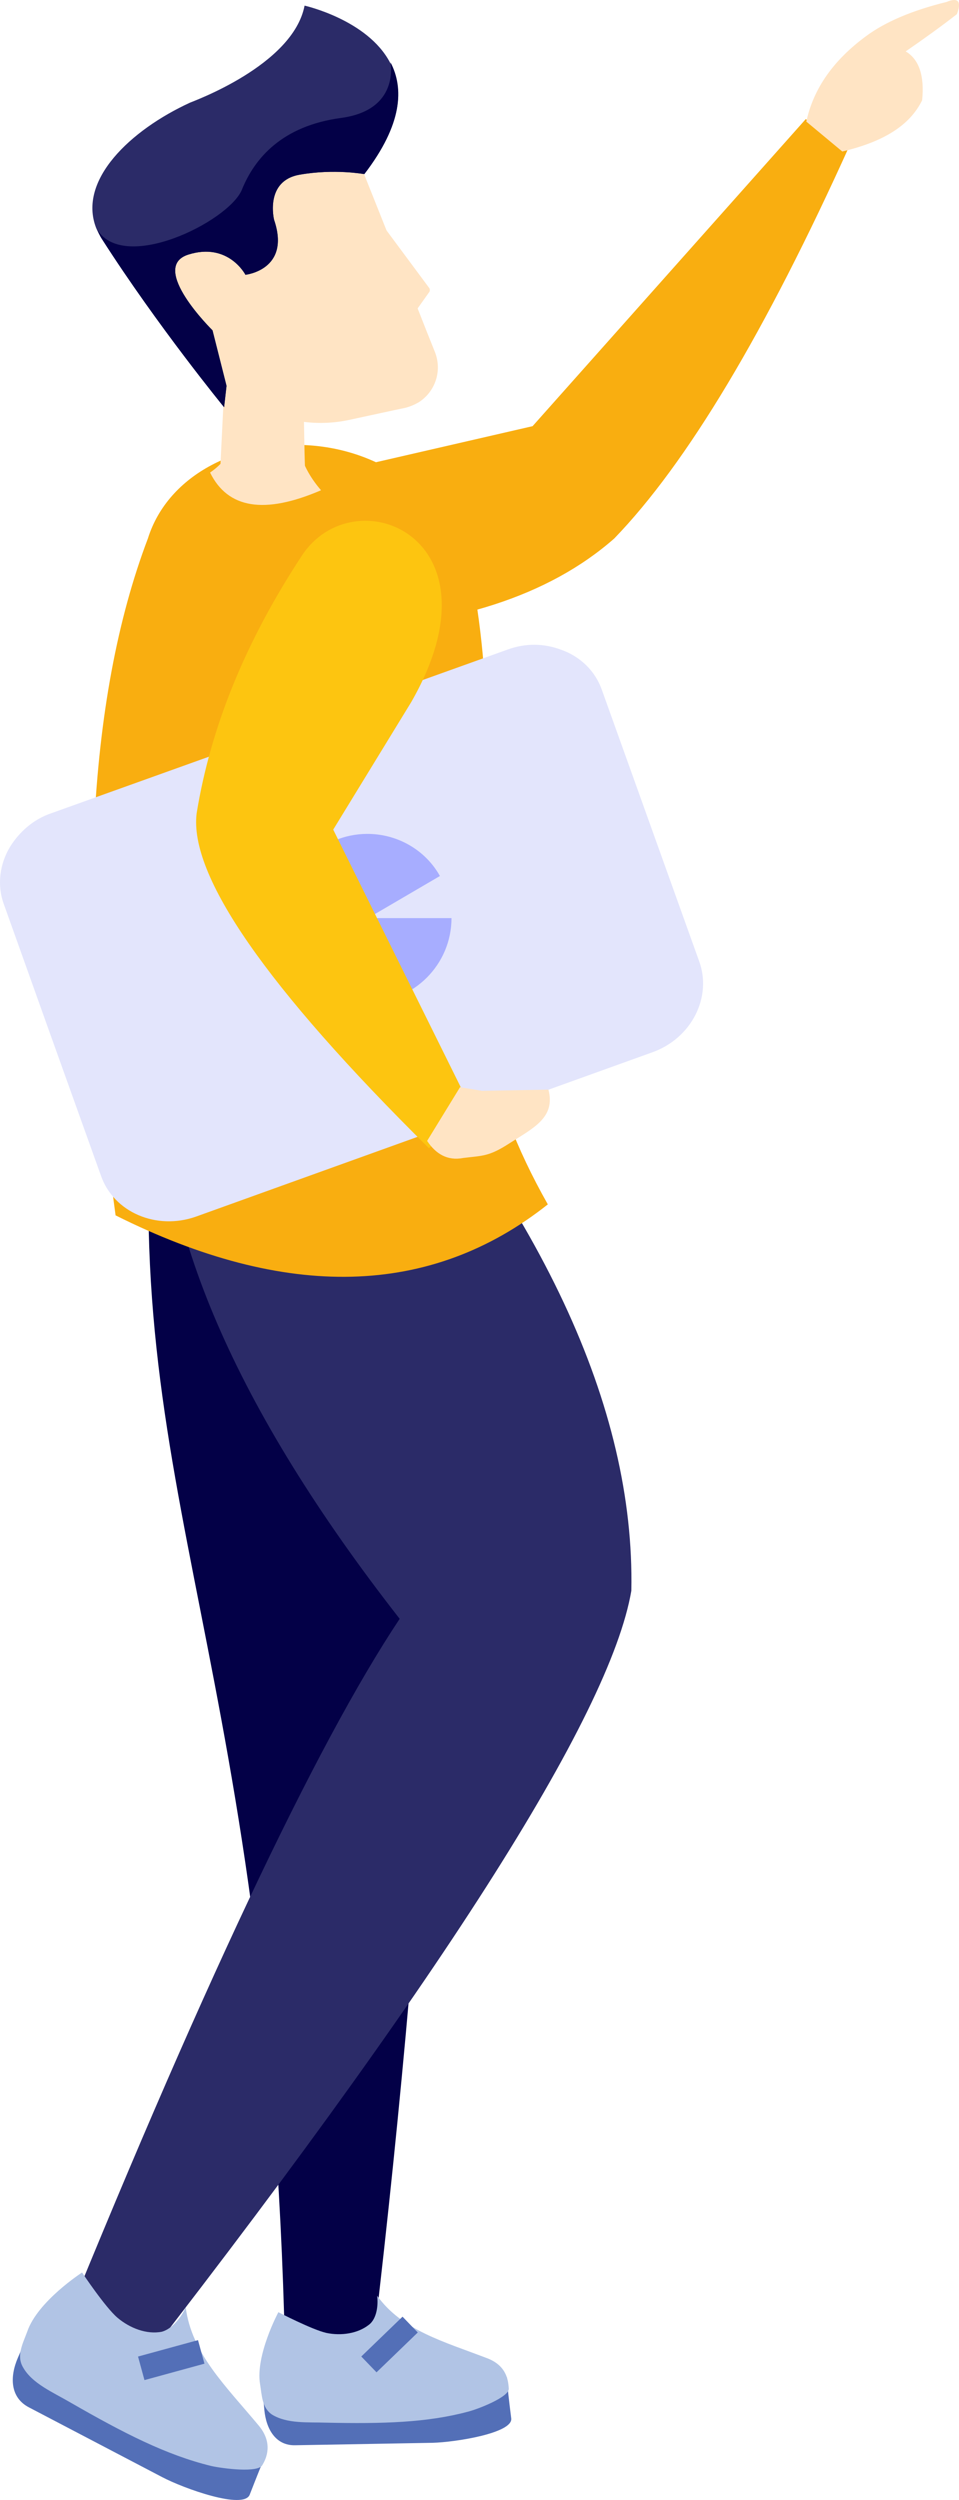 <?xml version="1.0" encoding="UTF-8" standalone="no"?>
<svg
   xmlns:dc="http://purl.org/dc/elements/1.1/"
   xmlns:cc="http://creativecommons.org/ns#"
   xmlns:rdf="http://www.w3.org/1999/02/22-rdf-syntax-ns#"
   xmlns:svg="http://www.w3.org/2000/svg"
   xmlns="http://www.w3.org/2000/svg"
   xmlns:sodipodi="http://sodipodi.sourceforge.net/DTD/sodipodi-0.dtd"
   xmlns:inkscape="http://www.inkscape.org/namespaces/inkscape"
   width="241.022"
   height="627.716"
   viewBox="0 0 241.022 627.716"
   version="1.1"
   id="svg48"
   sodipodi:docname="s001-07.svg"
   style="fill:none"
   inkscape:version="0.92.4 (5da689c313, 2019-01-14)">
  <defs
     id="defs52" />
  <sodipodi:namedview
     pagecolor="#ffffff"
     bordercolor="#666666"
     borderopacity="1"
     objecttolerance="10"
     gridtolerance="10"
     guidetolerance="10"
     inkscape:pageopacity="0"
     inkscape:pageshadow="2"
     inkscape:window-width="716"
     inkscape:window-height="480"
     id="namedview50"
     showgrid="false"
     fit-margin-top="0"
     fit-margin-left="0"
     fit-margin-right="0"
     fit-margin-bottom="0"
     inkscape:zoom="0.37519873"
     inkscape:cx="121.00003"
     inkscape:cy="313.94832"
     inkscape:window-x="0"
     inkscape:window-y="0"
     inkscape:window-maximized="0"
     inkscape:current-layer="svg48" />
  <path
     d="m 39.009,265.93 c -10.419,110.037 29.878,148.81 32.789,332.562 l 20.838,-0.153 c 14.403,-118.312 20.991,-229.882 19.765,-334.708 z"
     id="path2"
     inkscape:connector-curvature="0"
     style="clip-rule:evenodd;fill:#030047;fill-rule:evenodd" />
  <path
     d="m 12.042,594.048 c 37.692,-93.332 67.264,-155.86 88.408,-187.583 -41.216,-52.72 -61.135,-98.85 -59.756,-138.389 l 47.039,-19.923 c 48.264,54.712 71.86,105.132 70.941,151.262 -5.363,31.417 -48.571,99.156 -129.931,203.062 z"
     id="path4"
     inkscape:connector-curvature="0"
     style="clip-rule:evenodd;fill:#2b2b68;fill-rule:evenodd" />
  <path
     d="m 72.104,587.765 c -3.371,6.436 -3.984,11.953 -1.685,16.704 23.136,2.452 41.982,3.372 56.691,2.452 1.686,-12.107 -25.741,-11.34 -32.329,-23.754 -6.742,3.985 -14.403,5.364 -22.677,4.598 z"
     id="path6"
     inkscape:connector-curvature="0"
     style="clip-rule:evenodd;fill:#ffe428;fill-rule:evenodd" />
  <path
     d="m 17.558,581.328 c -5.822,4.291 -9.346,9.502 -10.266,15.632 8.427,8.889 28.959,23.448 53.627,17.931 0.613,-14.406 -26.507,-5.671 -24.209,-22.988 -6.895,-0.307 -13.33,-3.985 -19.153,-10.575 z"
     id="path8"
     inkscape:connector-curvature="0"
     style="clip-rule:evenodd;fill:#ffe428;fill-rule:evenodd" />
  <path
     d="m 47.895,126.775 85.957,-19.77 68.643,-77.087 11.185,6.284 c -21.298,47.202 -41.063,80.152 -59.296,99.002 -16.395,14.406 -40.451,22.222 -72.014,23.142 -12.717,-7.51 -24.209,-18.085 -34.475,-31.571 z"
     id="path10"
     inkscape:connector-curvature="0"
     style="clip-rule:evenodd;fill:#f9ae10;fill-rule:evenodd" />
  <path
     d="m 29.049,305.163 c 42.902,21.456 79.215,20.536 108.634,-2.758 -32.79,-57.93 -7.661,-87.509 -18.234,-152.795 -9.193,-48.735 -72.013,-47.049 -82.279,-14.406 -15.322,40.306 -18.08,97.01 -8.121,169.959 z"
     id="path12"
     inkscape:connector-curvature="0"
     style="clip-rule:evenodd;fill:#f9ae10;fill-rule:evenodd" />
  <path
     d="m 202.648,30.531 c 1.839,-8.429 6.895,-15.479 15.016,-21.456 4.749,-3.525 11.491,-6.437 20.225,-8.582 2.911,-1.226 3.83,-0.153 2.604,3.065 -4.136,3.218 -8.427,6.283 -12.87,9.349 3.371,1.992 4.75,6.13 4.137,12.26 -3.065,6.284 -9.653,10.421 -20.072,12.873 z"
     id="path14"
     inkscape:connector-curvature="0"
     style="clip-rule:evenodd;fill:#ffe4c4;fill-rule:evenodd" />
  <path
     d="m 163.883,264.244 -114.609,41.226 c -9.959,3.525 -20.685,-1.073 -23.902,-10.268 l -13.024,-36.322 -11.338,-31.723 c -1.839,-4.904 -1.073,-10.268 1.532,-14.559 2.298,-3.678 5.822,-6.897 10.419,-8.429 l 85.957,-30.805 28.652,-10.268 c 4.597,-1.685 9.193,-1.532 13.33,0 4.903,1.686 8.734,5.364 10.419,10.268 l 24.362,67.892 c 3.371,9.042 -1.838,19.464 -11.798,22.988 z"
     id="path16"
     inkscape:connector-curvature="0"
     style="fill:#e3e5fc" />
  <path
     d="m 92.483,230.528 h 20.991 c 0,11.648 -9.5,21.15 -21.145,21.15 -11.645,0 -21.144,-9.502 -21.144,-21.15 0,-11.647 9.5,-21.149 21.144,-21.149 7.508,0 14.556,3.985 18.234,10.575 z"
     id="path18"
     inkscape:connector-curvature="0"
     style="fill:#a7adff" />
  <path
     d="m 103.361,176.276 -19.612,32.031 34.934,70.497 -10.878,9.501 c -40.91,-40.459 -60.369,-68.504 -58.377,-84.136 3.524,-21.609 12.258,-43.065 26.354,-64.52 13.024,-20.23 51.482,-5.058 27.579,36.627 z"
     id="path20"
     inkscape:connector-curvature="0"
     style="clip-rule:evenodd;fill:#fdc510;fill-rule:evenodd" />
  <path
     d="m 107.345,286.466 c 2.145,3.219 5.056,5.058 9.04,4.291 4.903,-0.613 6.435,-0.306 11.645,-3.678 5.975,-3.831 11.644,-6.436 9.806,-13.486 l -16.701,0.306 -5.516,-0.919 z"
     id="path22"
     inkscape:connector-curvature="0"
     style="clip-rule:evenodd;fill:#ffe4c4;fill-rule:evenodd" />
  <path
     d="m 52.799,118.653 c 4.443,9.042 13.637,10.574 27.886,4.444 -5.822,-6.743 -7.355,-14.099 -4.597,-21.762 l -18.387,-1.226 c 2.911,7.969 1.379,14.253 -4.903,18.544 z"
     id="path24"
     inkscape:connector-curvature="0"
     style="clip-rule:evenodd;fill:#ffe4c4;fill-rule:evenodd" />
  <path
     d="m 76.241,100.262 0.153,5.517 0.153,8.123 0.153,5.364 c 0.153,3.218 -2.451,5.977 -5.822,6.13 -7.968,0.306 -15.629,-5.517 -15.629,-5.517 l 1.226,-24.981 c 3.371,-3.525 19.765,5.364 19.765,5.364 z"
     id="path26"
     inkscape:connector-curvature="0"
     style="fill:#ffe4c4" />
  <path
     d="m 96.313,56.738 11.492,15.479 c 0.306,0.306 0.306,0.92 0,1.226 l -5.67,7.969 z"
     id="path28"
     inkscape:connector-curvature="0"
     style="fill:#ffe4c4" />
  <path
     d="m 90.95,42.332 14.25,35.708 1.992,5.057 2.145,5.364 c 1.838,4.751 0,9.962 -4.137,12.567 -1.073,0.613 -2.145,1.073 -3.371,1.38 l -2.911,0.613 -11.338,2.452 c -15.475,3.218 -31.41,-4.598 -38.458,-19.004 l -12.104,-25.287 c 0,0 14.862,-38.007 53.934,-18.85 z"
     id="path30"
     inkscape:connector-curvature="0"
     style="fill:#ffe4c4" />
  <path
     d="m 91.563,43.711 c -0.153,0 -7.508,-1.379 -16.241,0.153 -8.887,1.533 -6.435,11.341 -6.435,11.341 4.29,12.567 -7.201,13.793 -7.201,13.793 0,0 -4.29,-8.276 -14.403,-5.057 -9.959,3.218 6.129,19.003 6.129,19.003 l 3.524,13.946 -0.613,5.364 c 0,0 -16.701,-20.383 -30.644,-42.145 -0.613,-0.919 -1.073,-1.992 -1.532,-2.912 -4.597,-11.954 8.58,-24.521 23.596,-31.417 0.613,-0.306 25.894,-9.348 28.805,-24.367 0,0 15.782,3.525 21.451,14.253 3.524,6.437 3.217,15.479 -6.435,28.046 z"
     id="path32"
     inkscape:connector-curvature="0"
     style="fill:#2b2b68" />
  <path
     d="m 91.563,43.711 c -0.153,0 -7.508,-1.379 -16.241,0.153 -8.887,1.533 -6.435,11.341 -6.435,11.341 4.29,12.567 -7.201,13.793 -7.201,13.793 0,0 -4.29,-8.276 -14.403,-5.057 -9.959,3.218 6.129,19.003 6.129,19.003 l 3.524,13.946 -0.613,5.364 c 0,0 -16.701,-20.382 -30.644,-42.145 -0.613,-0.919 -1.073,-1.992 -1.532,-2.912 6.435,11.801 33.249,-1.533 36.62,-9.502 3.218,-7.969 10.113,-16.092 24.975,-18.084 14.709,-1.992 12.411,-13.64 12.411,-13.946 3.371,6.437 3.064,15.479 -6.588,28.046 z"
     id="path34"
     inkscape:connector-curvature="0"
     style="fill:#030047" />
  <path
     d="m 67.048,615.963 c -1.379,2.912 -2.298,5.364 -4.29,10.422 -1.532,3.831 -16.548,-1.533 -22.064,-4.445 l -33.402,-17.471 c -4.75,-2.452 -4.903,-7.662 -2.758,-12.567 l 2.145,-4.904 c 11.951,19.004 37.692,31.264 60.369,28.965 z"
     id="path36"
     inkscape:connector-curvature="0"
     style="fill:#536fb7" />
  <path
     d="m 46.67,579.336 c 1.532,11.647 9.959,19.616 18.387,29.731 3.677,4.444 1.839,8.276 0.919,9.808 -0.919,2.146 -10.113,0.92 -12.87,0.307 -11.338,-2.759 -22.064,-8.276 -35.394,-15.939 -4.443,-2.605 -9.653,-4.751 -11.951,-8.888 -1.685,-2.912 0,-5.977 1.073,-8.889 2.605,-7.663 13.79,-14.866 13.79,-14.866 0,0 5.822,8.736 8.887,11.341 3.064,2.605 7.355,4.291 11.185,3.525 2.758,-0.766 5.056,-3.985 5.976,-6.13 z"
     id="path38"
     inkscape:connector-curvature="0"
     style="fill:#b1c4e5" />
  <path
     d="m 36.308,597.612 15.075,-4.125 -1.617,-5.913 -15.075,4.125 z"
     id="path40"
     inkscape:connector-curvature="0"
     style="fill:#536fb7" />
  <path
     d="m 127.417,596.96 c 0.153,2.912 0.459,5.364 1.072,10.268 0.46,3.678 -13.943,5.977 -19.765,6.13 l -34.475,0.613 c -4.903,0.153 -7.355,-3.985 -7.814,-8.889 l -0.46,-4.904 c 18.08,9.962 44.128,8.582 61.442,-3.218 z"
     id="path42"
     inkscape:connector-curvature="0"
     style="fill:#536fb7" />
  <path
     d="m 94.781,576.424 c 6.282,8.735 16.701,11.494 27.886,15.785 4.903,1.992 5.056,5.824 5.209,7.509 0.154,2.146 -7.814,5.211 -10.265,5.824 -10.266,2.759 -21.451,3.065 -35.547,2.759 -4.75,-0.154 -9.806,0.306 -13.637,-1.993 -2.605,-1.686 -2.605,-4.904 -3.064,-7.662 -1.226,-7.203 4.597,-18.085 4.597,-18.085 0,0 8.58,4.445 12.104,5.211 3.677,0.766 7.814,0.153 10.572,-1.992 2.145,-1.533 2.451,-5.211 2.145,-7.356 z"
     id="path44"
     inkscape:connector-curvature="0"
     style="fill:#b1c4e5" />
  <path
     d="m 94.63,595.659 10.367,-10.001 -3.829,-3.971 -10.367,10 z"
     id="path46"
     inkscape:connector-curvature="0"
     style="fill:#536fb7" />
</svg>
